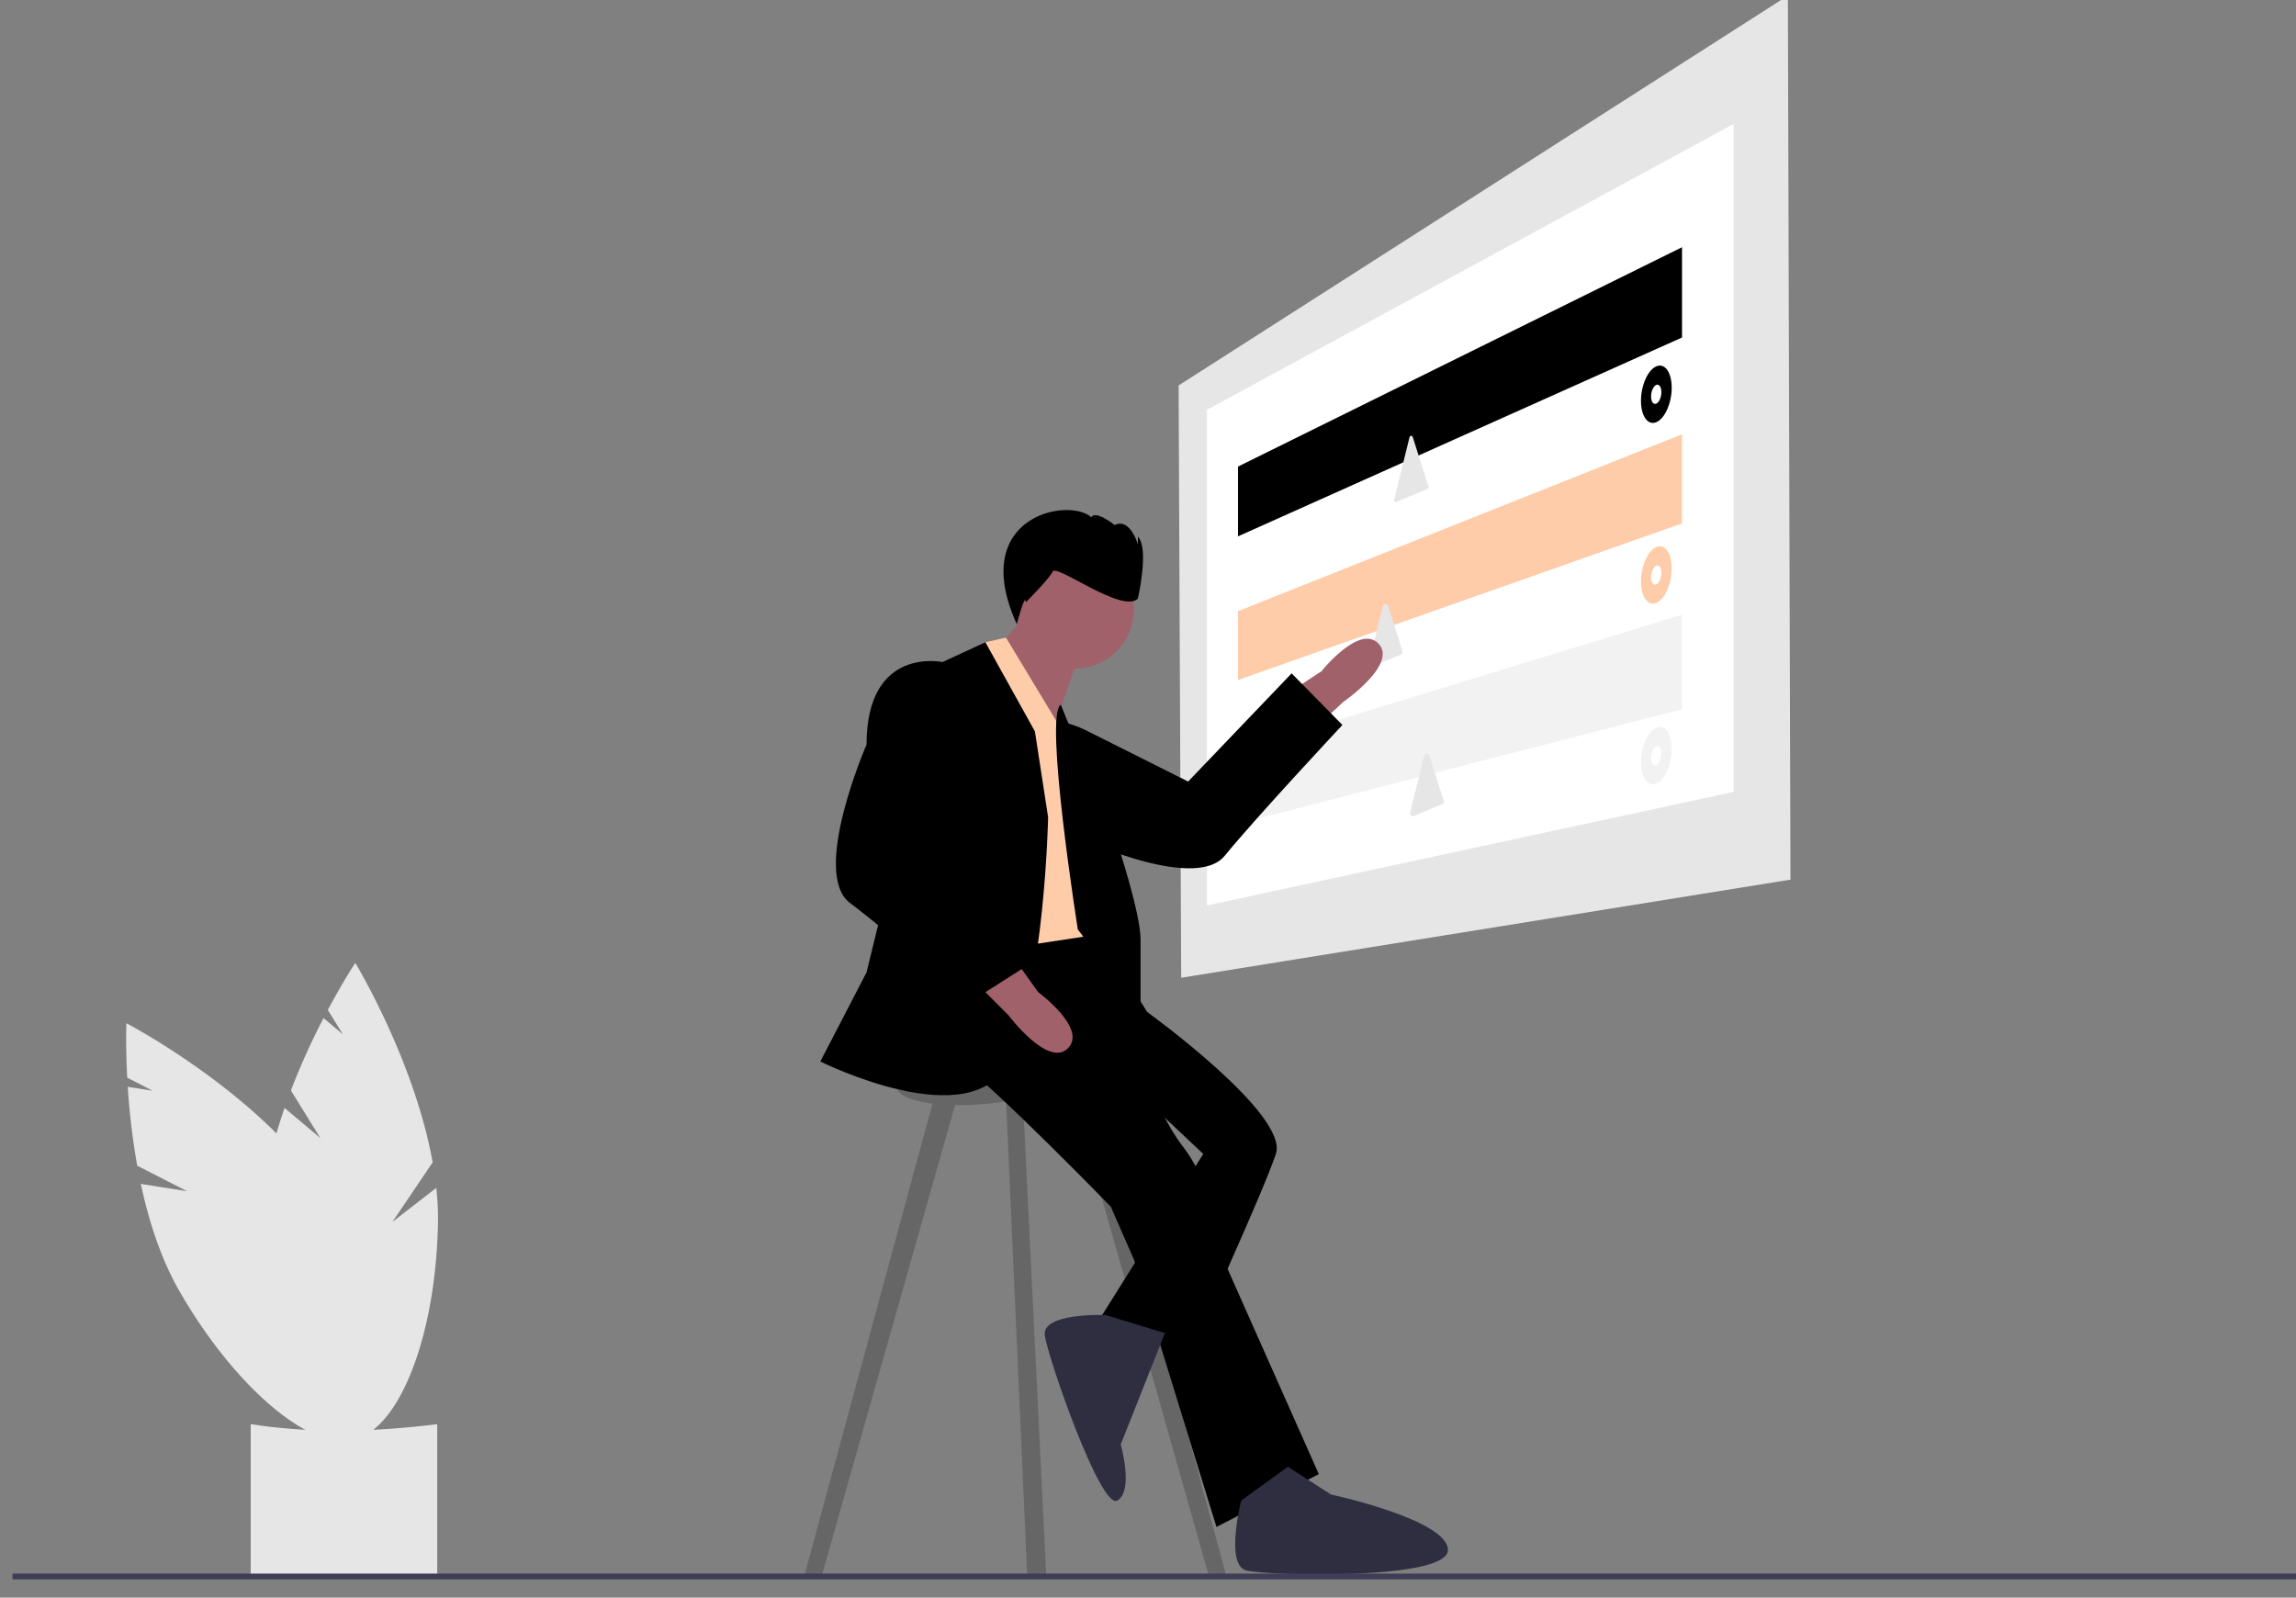 <?xml version="1.0" encoding="UTF-8" standalone="no"?>
<svg
   xmlns:dc="http://purl.org/dc/elements/1.1/"
   xmlns:cc="http://creativecommons.org/ns#"
   xmlns:rdf="http://www.w3.org/1999/02/22-rdf-syntax-ns#"
   xmlns:svg="http://www.w3.org/2000/svg"
   xmlns="http://www.w3.org/2000/svg"
   xmlns:sodipodi="http://sodipodi.sourceforge.net/DTD/sodipodi-0.dtd"
   xmlns:inkscape="http://www.inkscape.org/namespaces/inkscape"
   width="444.028"
   height="308.976"
   viewBox="0 0 117.482 81.75"
   version="1.1"
   id="svg4095"
   inkscape:version="1.0 (b51213c273, 2020-08-10)"
   sodipodi:docname="results_check.svg">
  <rect x="0" y="0" width="117.482" height="81.75" fill="#808080" stroke="none"/>
  <defs
     id="defs4089" />
  <sodipodi:namedview
     id="base"
     pagecolor="#ffffff"
     bordercolor="#666666"
     borderopacity="1.0"
     inkscape:pageopacity="0.0"
     inkscape:pageshadow="2"
     inkscape:zoom="0.35"
     inkscape:cx="400"
     inkscape:cy="560"
     inkscape:document-units="px"
     inkscape:current-layer="layer1"
     inkscape:document-rotation="0"
     showgrid="false"
     units="px"
     inkscape:window-width="1465"
     inkscape:window-height="625"
     inkscape:window-x="52"
     inkscape:window-y="477"
     inkscape:window-maximized="0" />
  <g
     inkscape:label="Layer 1"
     inkscape:groupmode="layer"
     id="layer1">
    <g
       id="g1541"
       transform="matrix(0.132,0,0,0.132,0.641,-0.222)">
      <path
         d="m 275.323,585.885 -11.419,-18.452 a 273.134,273.134 0 0 1 12.662,-28.062 l 7.497,6.309 -5.847,-9.447 c 5.979,-11.205 10.648,-18.246 10.648,-18.246 0,0 22.888,37.724 29.991,77.321 l -15.595,23.069 17.015,-13.186 a 110.503,110.503 0 0 1 0.64,13.872 c -0.94,46.708 -16.957,84.264 -35.774,83.886 -18.817,-0.379 -33.31,-38.55 -32.37,-85.257 0.291,-14.48 3.872,-29.563 8.673,-43.485 z"
         transform="translate(-156,-143.044)"
         fill="#e6e6e6"
         id="path1426" />
      <path
         d="m 223.65,606.483 -19.313,-9.893 a 273.133,273.133 0 0 1 -3.667,-30.567 l 9.679,1.525 -9.889,-5.065 c -0.674,-12.682 -0.317,-21.123 -0.317,-21.123 0,0 39.093,20.463 65.641,50.688 l -1.425,27.809 7.75,-20.083 a 110.501,110.501 0 0 1 7.718,11.545 c 23.338,40.47 29.041,80.899 12.736,90.302 -16.304,9.403 -48.441,-15.782 -71.78,-56.252 -7.235,-12.546 -11.966,-27.309 -15.053,-41.709 z"
         transform="translate(-156,-143.044)"
         fill="#e6e6e6"
         id="path1428" />
      <path
         d="m 320.626,755.851 c -22.254,1.424 -46.502,-0.083 -72.298,0 v -59.061 c 22.731,3.539 46.971,3.175 72.298,0 z"
         transform="translate(-156,-143.044)"
         fill="#e6e6e6"
         id="path1430" />
      <polygon
         points="688.192,0 689.193,342.668 453.019,380.696 452.018,151.095 "
         fill="#e6e6e6"
         id="polygon1432" />
      <polygon
         points="667.176,49.73 667.176,308.643 463.026,352.675 463.026,160.534 "
         fill="#ffffff"
         id="polygon1434" />
      <polygon
         points="647.162,97.517 647.162,132.514 475.035,209.595 475.035,182.55 "
         fill="#3f3d56"
         id="polygon1436"
         style="fill:#000000" />
      <polygon
         points="647.162,170.035 647.162,204.567 475.035,265.277 475.035,238.592 "
         fill="#6c63ff"
         id="polygon1438"
         style="fill:#ffccaa;fill-opacity:1" />
      <path
         d="m 697.536,314.176 a 0.645,0.645 0 0 1 1.241,-0.041 l 2.787,8.783 3.339,10.522 a 0.645,0.645 0 0 1 -0.367,0.79 l -6.452,2.689 -5.671,2.363 a 0.645,0.645 0 0 1 -0.874,-0.75 l 3.102,-12.597 z"
         transform="translate(-156,-143.044)"
         fill="#e6e6e6"
         id="path1440" />
      <path
         d="m 687.185,379.667 a 1.065,1.065 0 0 1 2.048,-0.067 l 2.336,7.363 3.223,10.156 a 1.065,1.065 0 0 1 -0.605,1.305 l -6.097,2.541 -4.903,2.043 a 1.065,1.065 0 0 1 -1.443,-1.237 l 2.903,-11.79 z"
         transform="translate(-156,-143.044)"
         fill="#e6e6e6"
         id="path1442" />
      <polygon
         points="647.162,239.964 647.162,276.62 475.035,320.959 475.035,292.631 "
         fill="#f2f2f2"
         id="polygon1444" />
      <path
         d="m 799.159,295.026 c 0,6.027 -2.7,12.02 -6.004,13.374 -3.275,1.343 -5.909,-2.386 -5.909,-8.318 0,-5.932 2.634,-11.896 5.909,-13.334 3.304,-1.45 6.004,2.251 6.004,8.278 z"
         transform="translate(-156,-143.044)"
         fill="#3f3d56"
         id="path1446"
         style="fill:#000000" />
      <path
         d="m 795.156,296.724 c 0,2.009 -0.897,4.014 -2.001,4.477 -1.101,0.462 -1.991,-0.785 -1.991,-2.783 0,-1.998 0.89,-4 1.991,-4.473 1.104,-0.474 2.001,0.77 2.001,2.779 z"
         transform="translate(-156,-143.044)"
         fill="#ffffff"
         id="path1448" />
      <path
         d="m 799.159,365.077 c 0,6.027 -2.7,12.02 -6.004,13.374 -3.275,1.342 -5.909,-2.386 -5.909,-8.318 0,-5.932 2.634,-11.896 5.909,-13.334 3.304,-1.45 6.004,2.251 6.004,8.278 z"
         transform="translate(-156,-143.044)"
         fill="#6c63ff"
         id="path1450"
         style="fill:#ffccaa;fill-opacity:1" />
      <path
         d="m 795.156,366.776 c 0,2.009 -0.897,4.014 -2.001,4.477 -1.101,0.462 -1.991,-0.785 -1.991,-2.783 0,-1.998 0.89,-4 1.991,-4.473 1.104,-0.474 2.001,0.77 2.001,2.779 z"
         transform="translate(-156,-143.044)"
         fill="#ffffff"
         id="path1452" />
      <path
         d="m 799.159,435.128 c 0,6.027 -2.7,12.02 -6.004,13.374 -3.275,1.342 -5.909,-2.386 -5.909,-8.318 0,-5.932 2.634,-11.896 5.909,-13.334 3.304,-1.45 6.004,2.251 6.004,8.278 z"
         transform="translate(-156,-143.044)"
         fill="#f2f2f2"
         id="path1454" />
      <path
         d="m 795.156,436.827 c 0,2.009 -0.897,4.014 -2.001,4.477 -1.101,0.462 -1.991,-0.785 -1.991,-2.783 0,-1.998 0.89,-4 1.991,-4.473 1.104,-0.474 2.001,0.77 2.001,2.779 z"
         transform="translate(-156,-143.044)"
         fill="#ffffff"
         id="path1456" />
      <path
         d="m 703.185,437.713 a 1.065,1.065 0 0 1 2.048,-0.068 l 2.336,7.363 3.223,10.156 a 1.065,1.065 0 0 1 -0.605,1.305 l -6.097,2.541 -4.903,2.043 a 1.065,1.065 0 0 1 -1.443,-1.237 l 2.903,-11.79 z"
         transform="translate(-156,-143.044)"
         fill="#e6e6e6"
         id="path1458" />
      <path
         d="m 662.558,425.399 9.311,-8.589 c 0,0 21.077,-14.518 13.715,-22.499 -7.362,-7.981 -22.201,10.63 -22.201,10.63 l -9.208,6.032 z"
         transform="translate(-156,-143.044)"
         fill="#a0616a"
         id="path1460" />
      <path
         d="m 539.45,429.396 -5.424,7.465 c 0,0 -7.58,29.15 30.778,30.698 0,0 48.989,23.749 61.115,8.87 12.127,-14.879 45.588,-50.669 45.588,-50.669 l -19.684,-20.005 -40.113,41.925 -38.915,-19.5 c 0,0 -20.045,-11.054 -33.347,1.216 z"
         transform="translate(-156,-143.044)"
         fill="#2f2e41"
         id="path1462"
         style="fill:#000000" />
      <polygon
         points="366.88,424.679 357.923,424.679 307.135,611.796 313.533,613.076 "
         fill="#e6e6e6"
         id="polygon1464"
         style="fill:#666666" />
      <polygon
         points="410.536,424.679 419.494,424.679 470.281,611.796 463.883,613.076 "
         fill="#e6e6e6"
         id="polygon1466"
         style="fill:#666666" />
      <polygon
         points="391.194,418.28 384.795,420.84 393.312,612.109 400.708,612.438 "
         fill="#e6e6e6"
         id="polygon1468"
         style="fill:#666666" />
      <path
         d="m 564.469,560.857 c 0,4.851 -13.281,10.059 -30.712,11.733 -18.708,1.796 -34.911,-1.119 -34.911,-6.634 0,-5.515 16.203,-10.948 34.911,-12.059 17.431,-1.035 30.712,2.109 30.712,6.96 z"
         transform="translate(-156,-143.044)"
         fill="#e6e6e6"
         id="path1470"
         style="fill:#666666" />
      <path
         d="m 583.024,528.053 12.796,8.958 c 0,0 55.025,39.669 49.906,55.025 -5.119,15.356 -33.271,76.779 -33.271,76.779 l -35.83,-11.517 40.949,-65.262 -21.754,-20.474 -11.517,-28.152 z"
         transform="translate(-156,-143.044)"
         fill="#2f2e41"
         id="path1472"
         style="fill:#000000" />
      <path
         d="m 533.118,505.019 c 0,0 -25.593,39.669 -10.237,51.186 15.356,11.517 58.864,56.305 58.864,56.305 l 8.958,20.474 31.991,103.652 39.669,-20.474 -35.83,-80.618 c 0,0 -3.839,-29.432 -16.635,-46.067 -12.796,-16.635 -17.915,-40.949 -17.915,-40.949 l 3.839,-11.517 -22.913,-36.661 z"
         transform="translate(-156,-143.044)"
         fill="#2f2e41"
         id="path1474"
         style="fill:#000000" />
      <path
         d="m 602.708,661.482 -23,-7 c 0,0 -24.837,-1.023 -23.557,7.935 1.28,8.958 21.754,67.821 28.152,63.983 6.398,-3.839 1.28,-21.754 1.28,-21.754 z"
         transform="translate(-156,-143.044)"
         fill="#2f2e41"
         id="path1476" />
      <polygon
         points="412.308,258.964 395.672,237.21 382.876,251.286 403.35,284.557 "
         fill="#a0616a"
         id="polygon1478" />
      <path
         d="m 563.829,429.52 -22.728,-37.638 -7.983,1.808 v 12.797 l -2.559,107.491 42.228,-6.398 c 0,0 2.559,-69.101 -8.958,-78.059 z"
         transform="translate(-156,-143.044)"
         fill="#6c63ff"
         id="path1480"
         style="fill:#ffccaa;fill-opacity:1" />
      <path
         d="m 552.312,428.24 -19.195,-34.551 -16.635,7.678 -29.432,120.287 -17.915,34.551 c 0,0 58.864,29.432 72.94,0 14.076,-29.432 15.356,-94.694 15.356,-94.694 z"
         transform="translate(-156,-143.044)"
         fill="#2f2e41"
         id="path1482"
         style="fill:#000000" />
      <path
         d="m 524.16,406.486 -7.678,-5.119 c 0,0 -29.432,-6.398 -29.432,31.991 0,0 -21.754,49.906 -6.398,61.423 15.356,11.517 52.466,43.508 52.466,43.508 l 19.195,-20.474 -43.508,-38.39 17.915,-39.669 c 0,0 10.237,-20.474 -2.559,-33.271 z"
         transform="translate(-156,-143.044)"
         fill="#2f2e41"
         id="path1484"
         style="fill:#000000" />
      <path
         d="m 533.118,529.333 8.958,8.958 c 0,0 15.356,20.474 23.034,12.797 7.678,-7.678 -11.517,-21.754 -11.517,-21.754 l -6.398,-8.958 z"
         transform="translate(-156,-143.044)"
         fill="#a0616a"
         id="path1486" />
      <path
         d="m 562.346,417.907 21.958,53.841 c 0,0 8.958,26.873 8.958,37.11 v 28.152 l -24.313,-31.991 c 0,0 -13.204,-83.369 -6.602,-87.112 z"
         transform="translate(-156,-143.044)"
         fill="#2f2e41"
         id="path1488"
         style="fill:#000000" />
      <path
         d="m 632.258,726.431 c 0,0 -6.339,24.96 1.981,27.073 8.32,2.113 78.129,3.901 78.173,-7.897 0.044,-11.798 -45.307,-21.544 -45.307,-21.544 L 650.351,713.312 Z"
         transform="translate(-156,-143.044)"
         fill="#2f2e41"
         id="path1490" />
      <circle
         cx="411.668"
         cy="237.85"
         r="23.034"
         fill="#a0616a"
         id="circle1492" />
      <path
         d="m 592.23,376.757 c 0,0 4.499,-19.497 0,-23.996 v 2.999 c 0,0 -2.999,-10.498 -8.998,-7.499 0,0 -7.499,-5.999 -8.998,-2.999 -8.824,-7.978 -47.953,-0.499 -28.959,41.389 0,0 3.463,-12.894 3.463,-8.395 0,0 8.998,-8.998 10.498,-11.998 1.5,-2.999 26.995,16.497 32.994,10.498 z"
         transform="translate(-156,-143.044)"
         fill="#2f2e41"
         id="path1494"
         style="fill:#000000" />
      <rect
         y="611.672"
         width="888"
         height="2.241"
         fill="#3f3d56"
         id="rect1496"
         x="0" />
    </g>
  </g>
</svg>
